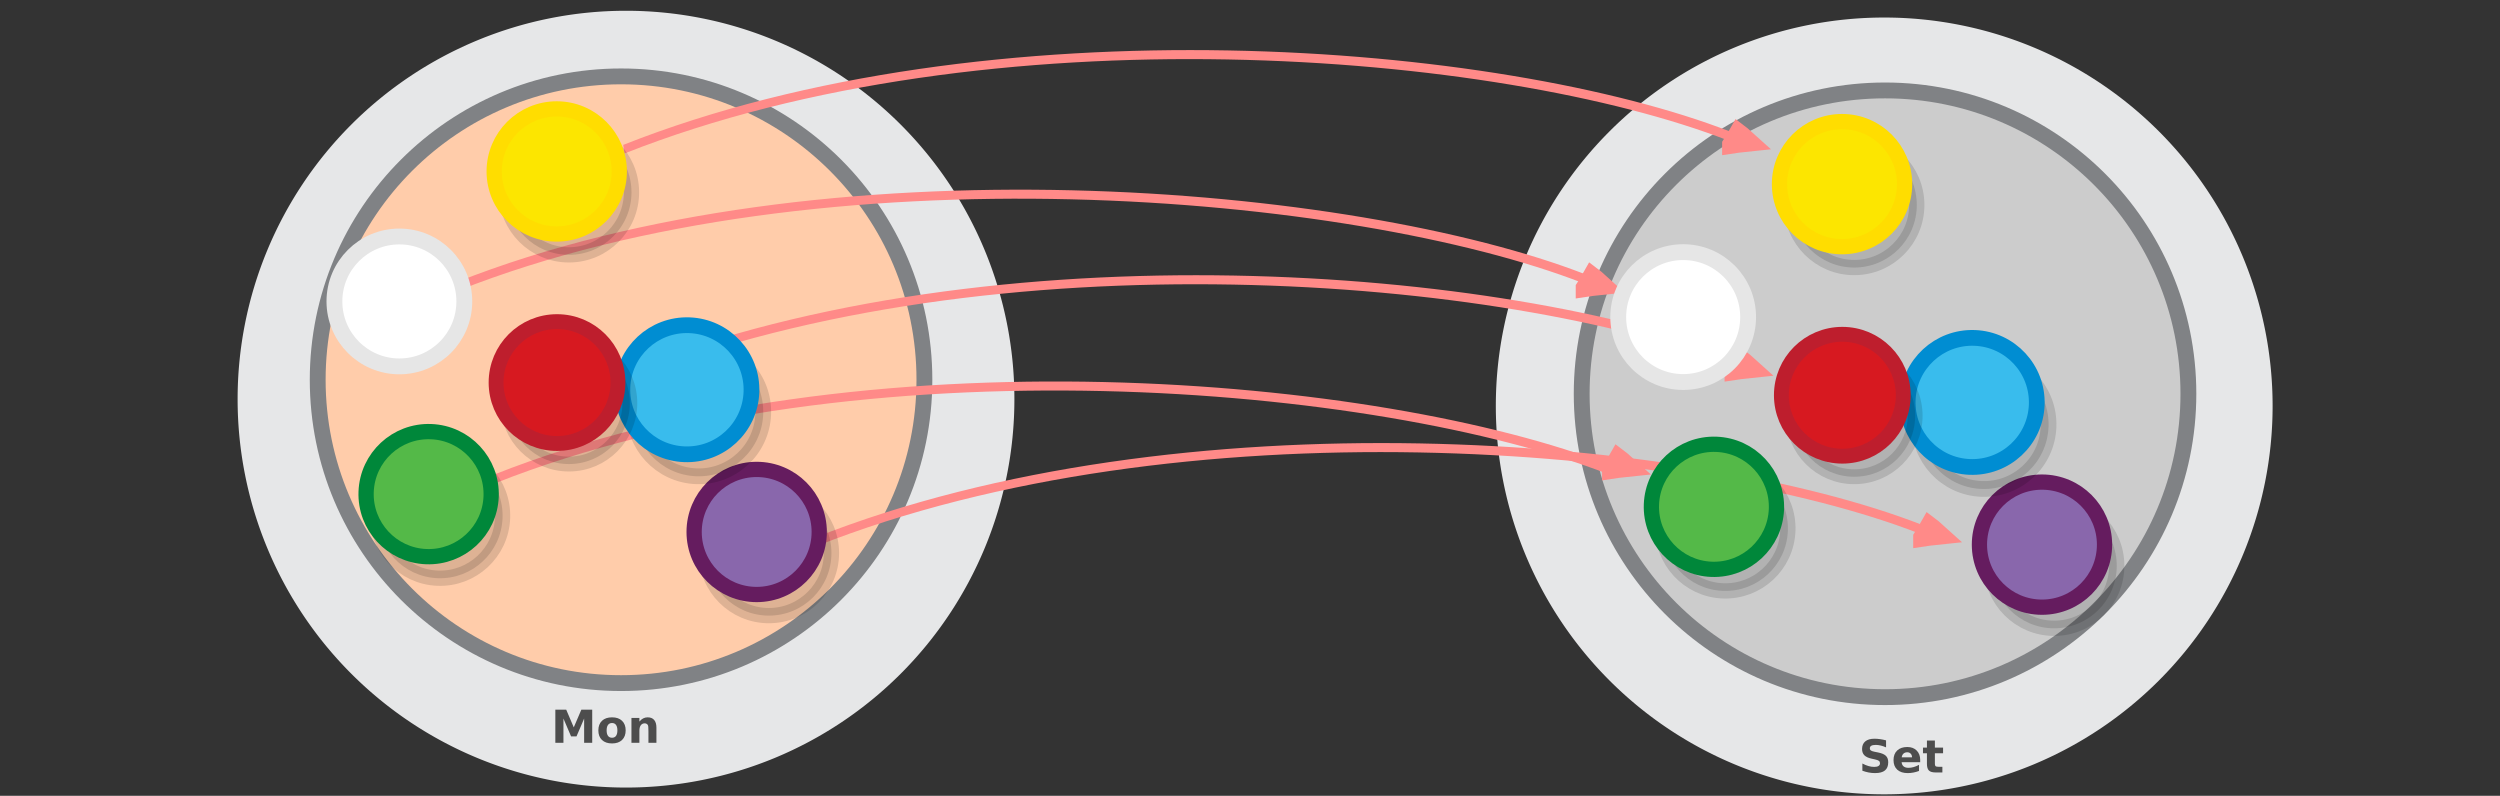 <?xml version="1.0" encoding="UTF-8" standalone="no"?>
<svg
   xmlns:dc="http://purl.org/dc/elements/1.1/"
   xmlns:cc="http://creativecommons.org/ns#"
   xmlns:rdf="http://www.w3.org/1999/02/22-rdf-syntax-ns#"
   xmlns:svg="http://www.w3.org/2000/svg"
   xmlns="http://www.w3.org/2000/svg"
   xmlns:sodipodi="http://sodipodi.sourceforge.net/DTD/sodipodi-0.dtd"
   xmlns:inkscape="http://www.inkscape.org/namespaces/inkscape"
   viewBox="0 0 595.3 189.5"
   version="1.1"
   id="svg15613"
   sodipodi:docname="forgetful_functor_objects.svg"
   inkscape:version="0.92.5 (2060ec1f9f, 2020-04-08)">
  <rect x="0" y="0" width="595.3" height="189.5" fill="#333333" stroke="none"/>
  <defs
     id="defs15617" />
  <sodipodi:namedview
     pagecolor="#ffffff"
     bordercolor="#666666"
     borderopacity="1"
     objecttolerance="10"
     gridtolerance="10"
     guidetolerance="10"
     inkscape:pageopacity="0"
     inkscape:pageshadow="2"
     inkscape:window-width="1440"
     inkscape:window-height="2496"
     id="namedview15615"
     showgrid="false"
     inkscape:zoom="1"
     inkscape:cx="343.87759"
     inkscape:cy="-83.024546"
     inkscape:window-x="0"
     inkscape:window-y="27"
     inkscape:window-maximized="1"
     inkscape:current-layer="svg15613"
     inkscape:pagecheckerboard="0"
     showguides="false" />
  <g
     id="g42748"
     transform="matrix(1.628,0,0,1.628,-206.545,-201.518)" />
  <g
     id="g42748-8"
     transform="matrix(1.628,0,0,1.628,177.787,-196.45)" />
  <g
     id="g2801-7-0-5"
     transform="matrix(4.53,0,0,4.53,-1142.443,-1596.598)">
    <path
       inkscape:connector-curvature="0"
       id="circle15601-9-4-5-4-5-8-7"
       d="m 305.517,373.432 a 20.416,20.416 0 0 1 -20.416,20.416 20.416,20.416 0 0 1 -20.416,-20.416 20.416,20.416 0 0 1 20.416,-20.416 20.416,20.416 0 0 1 20.416,20.416 z"
       style="fill:#e6e7e8;stroke:#bbbcbe;stroke-width:0;stroke-miterlimit:10;stroke-dasharray:none;stroke-opacity:1" />
  </g>
  <g
     id="g2801-7-0-5-9"
     transform="matrix(4.53,0,0,4.53,-842.838,-1594.988)">
    <path
       inkscape:connector-curvature="0"
       id="circle15601-9-4-5-4-5-8-7-7"
       d="m 305.517,373.432 a 20.416,20.416 0 0 1 -20.416,20.416 20.416,20.416 0 0 1 -20.416,-20.416 20.416,20.416 0 0 1 20.416,-20.416 20.416,20.416 0 0 1 20.416,20.416 z"
       style="fill:#e6e7e8;stroke:#bbbcbe;stroke-width:0;stroke-miterlimit:10;stroke-dasharray:none;stroke-opacity:1" />
  </g>
  <g
     id="g42748-4"
     transform="matrix(1.383,0,0,1.383,-11.128,-343.95)" />
  <g
     id="g42748-8-6"
     transform="matrix(1.383,0,0,1.383,315.344,-339.644)" />
  <g
     transform="matrix(1.177,0,0,1.177,-70.293,26.653)"
     id="text17012-7-1"
     style="font-style:normal;font-variant:normal;font-weight:normal;font-stretch:normal;font-size:9.195px;line-height:1.25;font-family:sans-serif;-inkscape-font-specification:sans-serif;letter-spacing:0px;word-spacing:0px;fill:#4d4d4d;fill-opacity:1;stroke:none;stroke-width:0.23"
     aria-label="Mon">
    <path
       inkscape:connector-curvature="0"
       id="path17542-1"
       style="font-style:normal;font-variant:normal;font-weight:bold;font-stretch:normal;font-family:sans-serif;-inkscape-font-specification:'sans-serif Bold';fill:#4d4d4d;stroke-width:0.23"
       d="m 172.073,120.926 h 2.2 l 1.527,3.587 1.536,-3.587 h 2.196 v 6.704 h -1.634 v -4.903 l -1.545,3.614 h -1.096 l -1.545,-3.614 v 4.903 h -1.639 z" />
    <path
       inkscape:connector-curvature="0"
       id="path17544-9"
       style="font-style:normal;font-variant:normal;font-weight:bold;font-stretch:normal;font-family:sans-serif;-inkscape-font-specification:'sans-serif Bold';fill:#4d4d4d;stroke-width:0.23"
       d="m 183.545,123.629 q -0.534,0 -0.817,0.386 -0.278,0.382 -0.278,1.105 0,0.723 0.278,1.109 0.283,0.382 0.817,0.382 0.525,0 0.804,-0.382 0.278,-0.386 0.278,-1.109 0,-0.723 -0.278,-1.105 -0.278,-0.386 -0.804,-0.386 z m 0,-1.149 q 1.298,0 2.025,0.7 0.732,0.7 0.732,1.94 0,1.239 -0.732,1.94 -0.727,0.7 -2.025,0.7 -1.302,0 -2.038,-0.7 -0.732,-0.7 -0.732,-1.94 0,-1.239 0.732,-1.94 0.736,-0.7 2.038,-0.7 z" />
    <path
       inkscape:connector-curvature="0"
       id="path17546-0"
       style="font-style:normal;font-variant:normal;font-weight:bold;font-stretch:normal;font-family:sans-serif;-inkscape-font-specification:'sans-serif Bold';fill:#4d4d4d;stroke-width:0.23"
       d="m 192.524,124.568 v 3.062 h -1.616 v -0.498 -1.845 q 0,-0.651 -0.031,-0.898 -0.027,-0.247 -0.099,-0.364 -0.094,-0.157 -0.256,-0.242 -0.162,-0.09 -0.368,-0.09 -0.503,0 -0.79,0.391 -0.287,0.386 -0.287,1.073 v 2.474 h -1.607 v -5.029 h 1.607 v 0.736 q 0.364,-0.44 0.772,-0.647 0.409,-0.211 0.902,-0.211 0.871,0 1.32,0.534 0.453,0.534 0.453,1.554 z" />
  </g>
  <g
     id="g17649-5"
     transform="matrix(1.177,0,0,1.177,15.207,157.153)">
    <g
       id="text17012-7-3-0-9-3-6"
       style="font-style:normal;font-variant:normal;font-weight:normal;font-stretch:normal;font-size:9.195px;line-height:1.25;font-family:sans-serif;-inkscape-font-specification:sans-serif;letter-spacing:0px;word-spacing:0px;fill:#4d4d4d;fill-opacity:1;stroke:none;stroke-width:0.23"
       aria-label="Set"
       transform="translate(123.595,-18.263)">
      <path
         id="path17513-7"
         style="font-style:normal;font-variant:normal;font-weight:bold;font-stretch:normal;font-family:sans-serif;-inkscape-font-specification:'sans-serif Bold';fill:#4d4d4d;stroke-width:0.23"
         d="m 245.055,34.526 v 1.419 q -0.552,-0.247 -1.078,-0.373 -0.525,-0.126 -0.992,-0.126 -0.62,0 -0.916,0.171 -0.296,0.171 -0.296,0.53 0,0.269 0.198,0.422 0.202,0.148 0.727,0.256 l 0.736,0.148 q 1.118,0.224 1.589,0.682 0.471,0.458 0.471,1.302 0,1.109 -0.66,1.652 -0.656,0.539 -2.007,0.539 -0.638,0 -1.28,-0.121 -0.642,-0.121 -1.284,-0.359 v -1.459 q 0.642,0.341 1.239,0.516 0.602,0.171 1.158,0.171 0.566,0 0.867,-0.189 0.301,-0.189 0.301,-0.539 0,-0.314 -0.207,-0.485 -0.202,-0.171 -0.813,-0.305 l -0.669,-0.148 q -1.006,-0.216 -1.473,-0.687 -0.462,-0.471 -0.462,-1.271 0,-1.001 0.647,-1.54 0.647,-0.539 1.859,-0.539 0.552,0 1.136,0.085 0.584,0.081 1.208,0.247 z"
         inkscape:connector-curvature="0" />
      <path
         id="path17515-7"
         style="font-style:normal;font-variant:normal;font-weight:bold;font-stretch:normal;font-family:sans-serif;-inkscape-font-specification:'sans-serif Bold';fill:#4d4d4d;stroke-width:0.23"
         d="m 251.961,38.491 v 0.458 h -3.758 q 0.058,0.566 0.409,0.849 0.35,0.283 0.979,0.283 0.507,0 1.037,-0.148 0.534,-0.153 1.096,-0.458 v 1.239 q -0.57,0.216 -1.14,0.323 -0.57,0.112 -1.14,0.112 -1.365,0 -2.124,-0.691 -0.754,-0.696 -0.754,-1.949 0,-1.23 0.741,-1.935 0.745,-0.705 2.047,-0.705 1.185,0 1.895,0.714 0.714,0.714 0.714,1.908 z m -1.652,-0.534 q 0,-0.458 -0.269,-0.736 -0.265,-0.283 -0.696,-0.283 -0.467,0 -0.759,0.265 -0.292,0.26 -0.364,0.754 z"
         inkscape:connector-curvature="0" />
      <path
         id="path17517-4"
         style="font-style:normal;font-variant:normal;font-weight:bold;font-stretch:normal;font-family:sans-serif;-inkscape-font-specification:'sans-serif Bold';fill:#4d4d4d;stroke-width:0.23"
         d="m 254.933,34.562 v 1.428 h 1.657 v 1.149 h -1.657 v 2.133 q 0,0.35 0.139,0.476 0.139,0.121 0.552,0.121 h 0.826 v 1.149 h -1.378 q -0.952,0 -1.351,-0.395 -0.395,-0.4 -0.395,-1.351 v -2.133 h -0.799 v -1.149 h 0.799 v -1.428 z"
         inkscape:connector-curvature="0" />
    </g>
  </g>
  <circle
     id="circle13552-0"
     r="72.235"
     cy="90.425"
     cx="147.886"
     stroke-miterlimit="10"
     style="fill:#ffccaa;stroke:#808285;stroke-width:3.772;stroke-miterlimit:10" />
  <circle
     id="circle13552-0-9"
     r="72.235"
     cy="93.769"
     cx="448.866"
     stroke-miterlimit="10"
     style="fill:#cccccc;stroke:#808285;stroke-width:3.772;stroke-miterlimit:10" />
  <g
     style="display:inline;fill:#000000;fill-opacity:0;stroke:#ff8a88;stroke-width:6.389;stroke-miterlimit:10;stroke-opacity:1"
     id="g1482-7-0-1-0-3-5-5-52-2-3-7-1"
     transform="matrix(0.169,0.042,-0.053,0.232,343.068,43.692)"
     inkscape:transform-center-x="3.1771439"
     inkscape:transform-center-y="-11.119591">
    <path
       style="fill:#000000;fill-opacity:0;stroke:#ff8a88;stroke-width:9.112;stroke-opacity:1;paint-order:markers fill stroke"
       inkscape:connector-curvature="0"
       id="path1480-1-3-1-5-7-4-8-0-4-1-3-9"
       d="M -1171.196,515.161 C -727.602,286.25 -20.665,206.052 311.918,237.272"
       sodipodi:nodetypes="cc" />
    <path
       sodipodi:nodetypes="cccc"
       style="display:inline;fill:#000000;fill-opacity:0;stroke:#ff8a88;stroke-width:19.465;stroke-miterlimit:10;stroke-opacity:1"
       inkscape:connector-curvature="0"
       id="path1478-7-9-0-19-0-0-9-9-9-5-3-3-9"
       d="m 311.918,237.272 c 8.374,-2.579 17.036,-4.983 25.893,-7.304 -6.186,-2.474 -12.799,-4.795 -19.839,-6.963 -2.086,4.981 -3.311,8.855 -6.054,14.267 z" />
  </g>
  <g
     style="display:inline;fill:#000000;fill-opacity:0;stroke:#ff8a88;stroke-width:6.389;stroke-miterlimit:10;stroke-opacity:1"
     id="g1482-7-0-1-0-3-5-5-52"
     transform="matrix(0.169,0.042,-0.053,0.232,371.658,-33.743)"
     inkscape:transform-center-x="3.1771439"
     inkscape:transform-center-y="-11.119591">
    <path
       style="fill:#000000;fill-opacity:0;stroke:#ff8a88;stroke-width:9.112;stroke-opacity:1;paint-order:markers fill stroke"
       inkscape:connector-curvature="0"
       id="path1480-1-3-1-5-7-4-8-0"
       d="M -1160.661,508.689 C -717.068,279.778 -23.215,197.912 309.369,229.132"
       sodipodi:nodetypes="cc" />
    <path
       sodipodi:nodetypes="cccc"
       style="display:inline;fill:#000000;fill-opacity:0;stroke:#ff8a88;stroke-width:19.465;stroke-miterlimit:10;stroke-opacity:1"
       inkscape:connector-curvature="0"
       id="path1478-7-9-0-19-0-0-9-9-9-5-8"
       d="m 311.918,237.272 c 8.374,-2.579 17.036,-4.983 25.893,-7.304 -6.186,-2.474 -12.799,-4.795 -19.839,-6.963 -2.086,4.981 -3.311,8.855 -6.054,14.267 z" />
  </g>
  <g
     style="display:inline;fill:#000000;fill-opacity:0;stroke:#ff8a88;stroke-width:6.389;stroke-miterlimit:10;stroke-opacity:1"
     id="g1482-7-0-1-0-3-5-5-52-2"
     transform="matrix(0.169,0.042,-0.053,0.232,373.053,19.867)"
     inkscape:transform-center-x="3.1771439"
     inkscape:transform-center-y="-11.119591">
    <path
       style="fill:#000000;fill-opacity:0;stroke:#ff8a88;stroke-width:9.112;stroke-opacity:1;paint-order:markers fill stroke"
       inkscape:connector-curvature="0"
       id="path1480-1-3-1-5-7-4-8-0-4"
       d="M -1160.661,508.689 C -717.068,279.778 -23.215,197.912 309.369,229.132"
       sodipodi:nodetypes="cc" />
    <path
       sodipodi:nodetypes="cccc"
       style="display:inline;fill:#000000;fill-opacity:0;stroke:#ff8a88;stroke-width:19.465;stroke-miterlimit:10;stroke-opacity:1"
       inkscape:connector-curvature="0"
       id="path1478-7-9-0-19-0-0-9-9-9-5-3"
       d="m 307.772,239.346 c 8.374,-2.579 17.036,-4.983 25.893,-7.304 -6.186,-2.474 -12.799,-4.795 -19.839,-6.963 -2.086,4.981 -3.311,8.855 -6.054,14.267 z" />
  </g>
  <g
     style="display:inline;fill:#000000;fill-opacity:0;stroke:#ff8a88;stroke-width:6.389;stroke-miterlimit:10;stroke-opacity:1"
     id="g1482-7-0-1-0-3-5-5-52-2-3"
     transform="matrix(0.169,0.042,-0.053,0.232,336.995,0.184)"
     inkscape:transform-center-x="3.1771439"
     inkscape:transform-center-y="-11.119591">
    <path
       sodipodi:nodetypes="cccc"
       style="fill:#000000;fill-opacity:0;stroke:#ff8a88;stroke-width:19.465;stroke-opacity:1"
       inkscape:connector-curvature="0"
       id="path1478-7-9-0-19-0-0-9-9-9-5"
       d="m 311.056,238.256 c 8.374,-2.579 17.036,-4.983 25.893,-7.304 -6.186,-2.474 -12.799,-4.795 -19.839,-6.963 -2.086,4.981 -3.311,8.855 -6.054,14.267 z" />
    <path
       style="fill:#000000;fill-opacity:0;stroke:#ff8a88;stroke-width:9.112;stroke-opacity:1;paint-order:markers fill stroke"
       inkscape:connector-curvature="0"
       id="path1480-1-3-1-5-7-4-8-0-4-1"
       d="M -1190.27,508.682 C -746.677,279.771 -23.215,197.912 309.369,229.132"
       sodipodi:nodetypes="cc" />
  </g>
  <circle
     id="circle13592-0"
     r="15.465"
     cy="71.777"
     cx="95.097"
     stroke-miterlimit="10"
     style="fill:#ffffff;stroke:#e6e6e6;stroke-width:3.772;stroke-miterlimit:10" />
  <g
     style="display:inline;fill:#000000;fill-opacity:0;stroke:#ff8a88;stroke-width:6.389;stroke-miterlimit:10;stroke-opacity:1"
     id="g1482-7-0-1-0-3-5-5-52-2-3-7"
     transform="matrix(0.169,0.042,-0.053,0.232,417.152,59.834)"
     inkscape:transform-center-x="3.1771439"
     inkscape:transform-center-y="-11.119591">
    <path
       style="fill:#000000;fill-opacity:0;stroke:#ff8a88;stroke-width:9.112;stroke-opacity:1;paint-order:markers fill stroke"
       inkscape:connector-curvature="0"
       id="path1480-1-3-1-5-7-4-8-0-4-1-3"
       d="M -1160.661,508.689 C -717.068,279.778 -23.215,197.912 309.369,229.132"
       sodipodi:nodetypes="cc" />
    <path
       sodipodi:nodetypes="cccc"
       style="display:inline;fill:#000000;fill-opacity:0;stroke:#ff8a88;stroke-width:19.465;stroke-miterlimit:10;stroke-opacity:1"
       inkscape:connector-curvature="0"
       id="path1478-7-9-0-19-0-0-9-9-9-5-3-3"
       d="m 311.918,237.272 c 8.374,-2.579 17.036,-4.983 25.893,-7.304 -6.186,-2.474 -12.799,-4.795 -19.839,-6.963 -2.086,4.981 -3.311,8.855 -6.054,14.267 z" />
  </g>
  <g
     id="g66250"
     transform="matrix(1.433,0,0,1.433,-279.924,211.772)">
    <circle
       style="opacity:0.13;stroke:#000000;stroke-width:2.535;stroke-miterlimit:10"
       id="circle3373"
       r="10.394"
       cy="-55.88"
       cx="323.106" />
    <circle
       style="fill:#8967ac;stroke:#651c5f;stroke-width:2.535;stroke-miterlimit:10"
       id="circle3387"
       r="10.394"
       cy="-59.387"
       cx="321.078" />
  </g>
  <g
     id="g66258-7"
     transform="matrix(1.432,0.054,-0.054,1.432,-260.824,196.595)">
    <circle
       style="opacity:0.13;stroke:#000000;stroke-width:2.535;stroke-miterlimit:10"
       id="circle3375-6"
       r="10.394"
       cy="-61.077"
       cx="253.008" />
    <circle
       style="fill:#54b948;stroke:#00873a;stroke-width:2.535;stroke-miterlimit:10"
       id="circle3389-0"
       r="10.394"
       cy="-64.584"
       cx="250.979" />
  </g>
  <g
     id="g66242-0-7"
     transform="matrix(1.433,0,0,1.433,-51.251,170.613)">
    <circle
       style="opacity:0.13;stroke:#000000;stroke-width:2.535;stroke-miterlimit:10"
       id="circle3365-4-3"
       r="10.394"
       cy="-87.105"
       cx="130.304" />
    <circle
       style="fill:#fce600;stroke:#ffdd00;stroke-width:2.535;stroke-miterlimit:10"
       id="circle3379-76-2"
       r="10.394"
       cy="-90.57"
       cx="128.276" />
  </g>
  <g
     id="g66262-96"
     transform="matrix(1.478,0.056,-0.056,1.478,-148.459,207.347)">
    <circle
       style="opacity:0.13;stroke:#000000;stroke-width:2.535;stroke-miterlimit:10"
       id="circle3367-04"
       r="10.394"
       cy="-81.908"
       cx="209.909" />
    <circle
       style="fill:#39bced;stroke:#008dd2;stroke-width:2.535;stroke-miterlimit:10"
       id="circle3381-1"
       r="10.394"
       cy="-85.373"
       cx="207.881" />
  </g>
  <g
     id="g66246-7-4-2-0"
     transform="matrix(1.396,0,0,1.396,-15.918,179.798)">
    <circle
       style="opacity:0.13;stroke:#000000;stroke-width:2.535;stroke-miterlimit:10"
       id="circle3369-3-8-6-1"
       r="10.394"
       cy="-60.034"
       cx="108.442" />
    <circle
       r="10.394"
       style="fill:#d71920;stroke:#be1e2d;stroke-width:2.535;stroke-miterlimit:10"
       id="circle3383-1-5-4-78"
       cy="-63.541"
       cx="106.414" />
  </g>
  <circle
     id="circle13592-4"
     r="15.465"
     cy="75.503"
     cx="400.798"
     stroke-miterlimit="10"
     style="fill:#ffffff;stroke:#e6e6e6;stroke-width:3.772;stroke-miterlimit:10" />
  <g
     id="g66250-9"
     transform="matrix(1.433,0,0,1.433,26.132,214.791)">
    <circle
       style="opacity:0.13;stroke:#000000;stroke-width:2.535;stroke-miterlimit:10"
       id="circle3373-2"
       r="10.394"
       cy="-55.88"
       cx="323.106" />
    <circle
       style="fill:#8967ac;stroke:#651c5f;stroke-width:2.535;stroke-miterlimit:10"
       id="circle3387-5"
       r="10.394"
       cy="-59.387"
       cx="321.078" />
  </g>
  <g
     id="g66258-7-7"
     transform="matrix(1.432,0.054,-0.054,1.432,45.232,199.613)">
    <circle
       style="opacity:0.13;stroke:#000000;stroke-width:2.535;stroke-miterlimit:10"
       id="circle3375-6-4"
       r="10.394"
       cy="-61.077"
       cx="253.008" />
    <circle
       style="fill:#54b948;stroke:#00873a;stroke-width:2.535;stroke-miterlimit:10"
       id="circle3389-0-9"
       r="10.394"
       cy="-64.584"
       cx="250.979" />
  </g>
  <g
     id="g66242-0-7-9"
     transform="matrix(1.433,0,0,1.433,254.804,173.632)">
    <circle
       style="opacity:0.13;stroke:#000000;stroke-width:2.535;stroke-miterlimit:10"
       id="circle3365-4-3-4"
       r="10.394"
       cy="-87.105"
       cx="130.304" />
    <circle
       style="fill:#fce600;stroke:#ffdd00;stroke-width:2.535;stroke-miterlimit:10"
       id="circle3379-76-2-5"
       r="10.394"
       cy="-90.57"
       cx="128.276" />
  </g>
  <g
     id="g66262-96-9"
     transform="matrix(1.478,0.056,-0.056,1.478,157.597,210.366)">
    <circle
       style="opacity:0.13;stroke:#000000;stroke-width:2.535;stroke-miterlimit:10"
       id="circle3367-04-3"
       r="10.394"
       cy="-81.908"
       cx="209.909" />
    <circle
       style="fill:#39bced;stroke:#008dd2;stroke-width:2.535;stroke-miterlimit:10"
       id="circle3381-1-5"
       r="10.394"
       cy="-85.373"
       cx="207.881" />
  </g>
  <g
     id="g66246-7-4-2-0-7"
     transform="matrix(1.396,0,0,1.396,290.138,182.817)">
    <circle
       style="opacity:0.13;stroke:#000000;stroke-width:2.535;stroke-miterlimit:10"
       id="circle3369-3-8-6-1-0"
       r="10.394"
       cy="-60.034"
       cx="108.442" />
    <circle
       r="10.394"
       style="fill:#d71920;stroke:#be1e2d;stroke-width:2.535;stroke-miterlimit:10"
       id="circle3383-1-5-4-78-8"
       cy="-63.541"
       cx="106.414" />
  </g>
</svg>
